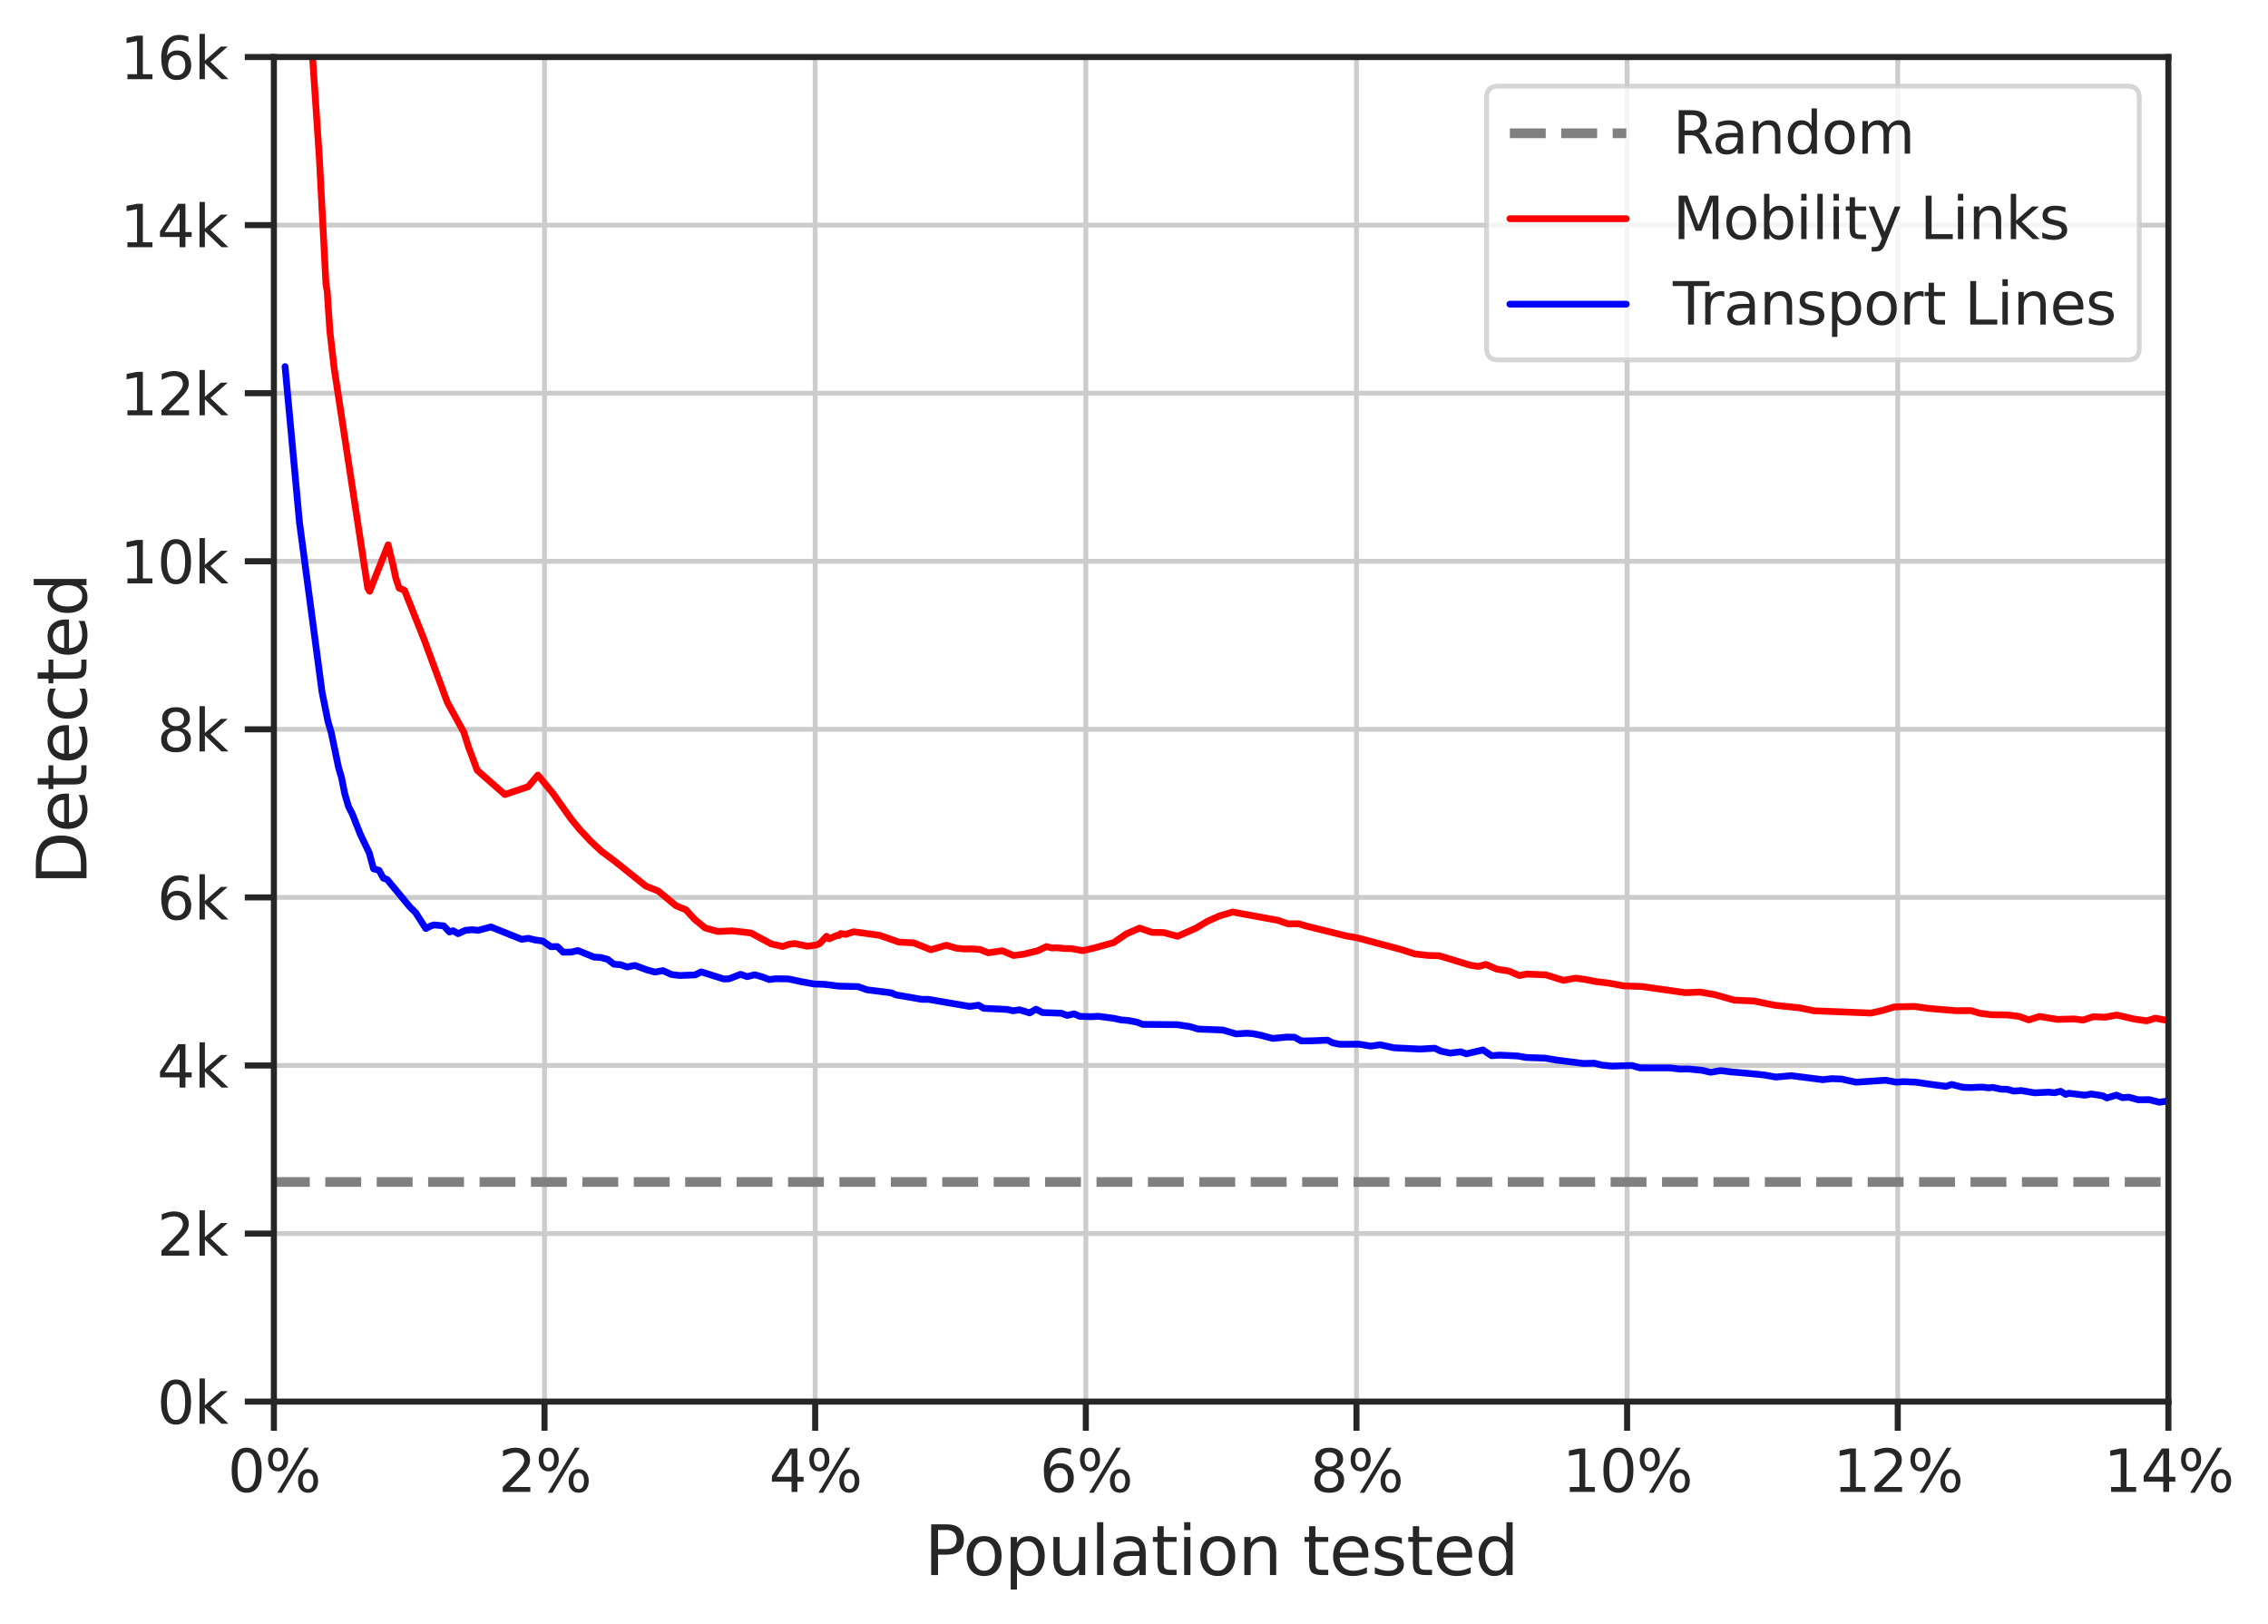 <?xml version="1.0" encoding="utf-8" standalone="no"?>
<!DOCTYPE svg PUBLIC "-//W3C//DTD SVG 1.1//EN"
  "http://www.w3.org/Graphics/SVG/1.1/DTD/svg11.dtd">
<svg xmlns:xlink="http://www.w3.org/1999/xlink" width="467.604pt" height="334.822pt" viewBox="0 0 467.604 334.822" xmlns="http://www.w3.org/2000/svg" version="1.1">
 <defs>
  <style type="text/css">*{stroke-linejoin: round; stroke-linecap: butt}</style>
 </defs>
 <g id="figure_1">
  <g id="patch_1">
   <path d="M 0 334.822 
L 467.604 334.822 
L 467.604 0 
L 0 0 
z
" style="fill: #ffffff"/>
  </g>
  <g id="axes_1">
   <g id="patch_2">
    <path d="M 56.468 288.959 
L 447.068 288.959 
L 447.068 11.759 
L 56.468 11.759 
z
" style="fill: #ffffff"/>
   </g>
   <g id="matplotlib.axis_1">
    <g id="xtick_1">
     <g id="line2d_1">
      <path d="M 56.468 288.959 
L 56.468 11.759 
" clip-path="url(#p614227499e)" style="fill: none; stroke: #cccccc; stroke-linecap: round"/>
     </g>
     <g id="line2d_2">
      <defs>
       <path id="m86eb5ca896" d="M 0 0 
L 0 6 
" style="stroke: #262626; stroke-width: 1.25"/>
      </defs>
      <g>
       <use xlink:href="#m86eb5ca896" x="56.468" y="288.959" style="fill: #262626; stroke: #262626; stroke-width: 1.25"/>
      </g>
     </g>
     <g id="text_1">
      <!-- 0% -->
      <g style="fill: #262626" transform="translate(46.95 307.577) scale(0.12 -0.12)">
       <defs>
        <path id="DejaVuSans-30" d="M 2034 4250 
Q 1547 4250 1301 3770 
Q 1056 3291 1056 2328 
Q 1056 1369 1301 889 
Q 1547 409 2034 409 
Q 2525 409 2770 889 
Q 3016 1369 3016 2328 
Q 3016 3291 2770 3770 
Q 2525 4250 2034 4250 
z
M 2034 4750 
Q 2819 4750 3233 4129 
Q 3647 3509 3647 2328 
Q 3647 1150 3233 529 
Q 2819 -91 2034 -91 
Q 1250 -91 836 529 
Q 422 1150 422 2328 
Q 422 3509 836 4129 
Q 1250 4750 2034 4750 
z
" transform="scale(0.016)"/>
        <path id="DejaVuSans-25" d="M 4653 2053 
Q 4381 2053 4226 1822 
Q 4072 1591 4072 1178 
Q 4072 772 4226 539 
Q 4381 306 4653 306 
Q 4919 306 5073 539 
Q 5228 772 5228 1178 
Q 5228 1588 5073 1820 
Q 4919 2053 4653 2053 
z
M 4653 2450 
Q 5147 2450 5437 2106 
Q 5728 1763 5728 1178 
Q 5728 594 5436 251 
Q 5144 -91 4653 -91 
Q 4153 -91 3862 251 
Q 3572 594 3572 1178 
Q 3572 1766 3864 2108 
Q 4156 2450 4653 2450 
z
M 1428 4353 
Q 1159 4353 1004 4120 
Q 850 3888 850 3481 
Q 850 3069 1003 2837 
Q 1156 2606 1428 2606 
Q 1700 2606 1854 2837 
Q 2009 3069 2009 3481 
Q 2009 3884 1853 4118 
Q 1697 4353 1428 4353 
z
M 4250 4750 
L 4750 4750 
L 1831 -91 
L 1331 -91 
L 4250 4750 
z
M 1428 4750 
Q 1922 4750 2215 4408 
Q 2509 4066 2509 3481 
Q 2509 2891 2217 2550 
Q 1925 2209 1428 2209 
Q 931 2209 642 2551 
Q 353 2894 353 3481 
Q 353 4063 643 4406 
Q 934 4750 1428 4750 
z
" transform="scale(0.016)"/>
       </defs>
       <use xlink:href="#DejaVuSans-30"/>
       <use xlink:href="#DejaVuSans-25" x="63.623"/>
      </g>
     </g>
    </g>
    <g id="xtick_2">
     <g id="line2d_3">
      <path d="M 112.268 288.959 
L 112.268 11.759 
" clip-path="url(#p614227499e)" style="fill: none; stroke: #cccccc; stroke-linecap: round"/>
     </g>
     <g id="line2d_4">
      <g>
       <use xlink:href="#m86eb5ca896" x="112.268" y="288.959" style="fill: #262626; stroke: #262626; stroke-width: 1.25"/>
      </g>
     </g>
     <g id="text_2">
      <!-- 2% -->
      <g style="fill: #262626" transform="translate(102.75 307.577) scale(0.12 -0.12)">
       <defs>
        <path id="DejaVuSans-32" d="M 1228 531 
L 3431 531 
L 3431 0 
L 469 0 
L 469 531 
Q 828 903 1448 1529 
Q 2069 2156 2228 2338 
Q 2531 2678 2651 2914 
Q 2772 3150 2772 3378 
Q 2772 3750 2511 3984 
Q 2250 4219 1831 4219 
Q 1534 4219 1204 4116 
Q 875 4013 500 3803 
L 500 4441 
Q 881 4594 1212 4672 
Q 1544 4750 1819 4750 
Q 2544 4750 2975 4387 
Q 3406 4025 3406 3419 
Q 3406 3131 3298 2873 
Q 3191 2616 2906 2266 
Q 2828 2175 2409 1742 
Q 1991 1309 1228 531 
z
" transform="scale(0.016)"/>
       </defs>
       <use xlink:href="#DejaVuSans-32"/>
       <use xlink:href="#DejaVuSans-25" x="63.623"/>
      </g>
     </g>
    </g>
    <g id="xtick_3">
     <g id="line2d_5">
      <path d="M 168.068 288.959 
L 168.068 11.759 
" clip-path="url(#p614227499e)" style="fill: none; stroke: #cccccc; stroke-linecap: round"/>
     </g>
     <g id="line2d_6">
      <g>
       <use xlink:href="#m86eb5ca896" x="168.068" y="288.959" style="fill: #262626; stroke: #262626; stroke-width: 1.25"/>
      </g>
     </g>
     <g id="text_3">
      <!-- 4% -->
      <g style="fill: #262626" transform="translate(158.55 307.577) scale(0.12 -0.12)">
       <defs>
        <path id="DejaVuSans-34" d="M 2419 4116 
L 825 1625 
L 2419 1625 
L 2419 4116 
z
M 2253 4666 
L 3047 4666 
L 3047 1625 
L 3713 1625 
L 3713 1100 
L 3047 1100 
L 3047 0 
L 2419 0 
L 2419 1100 
L 313 1100 
L 313 1709 
L 2253 4666 
z
" transform="scale(0.016)"/>
       </defs>
       <use xlink:href="#DejaVuSans-34"/>
       <use xlink:href="#DejaVuSans-25" x="63.623"/>
      </g>
     </g>
    </g>
    <g id="xtick_4">
     <g id="line2d_7">
      <path d="M 223.868 288.959 
L 223.868 11.759 
" clip-path="url(#p614227499e)" style="fill: none; stroke: #cccccc; stroke-linecap: round"/>
     </g>
     <g id="line2d_8">
      <g>
       <use xlink:href="#m86eb5ca896" x="223.868" y="288.959" style="fill: #262626; stroke: #262626; stroke-width: 1.25"/>
      </g>
     </g>
     <g id="text_4">
      <!-- 6% -->
      <g style="fill: #262626" transform="translate(214.35 307.577) scale(0.12 -0.12)">
       <defs>
        <path id="DejaVuSans-36" d="M 2113 2584 
Q 1688 2584 1439 2293 
Q 1191 2003 1191 1497 
Q 1191 994 1439 701 
Q 1688 409 2113 409 
Q 2538 409 2786 701 
Q 3034 994 3034 1497 
Q 3034 2003 2786 2293 
Q 2538 2584 2113 2584 
z
M 3366 4563 
L 3366 3988 
Q 3128 4100 2886 4159 
Q 2644 4219 2406 4219 
Q 1781 4219 1451 3797 
Q 1122 3375 1075 2522 
Q 1259 2794 1537 2939 
Q 1816 3084 2150 3084 
Q 2853 3084 3261 2657 
Q 3669 2231 3669 1497 
Q 3669 778 3244 343 
Q 2819 -91 2113 -91 
Q 1303 -91 875 529 
Q 447 1150 447 2328 
Q 447 3434 972 4092 
Q 1497 4750 2381 4750 
Q 2619 4750 2861 4703 
Q 3103 4656 3366 4563 
z
" transform="scale(0.016)"/>
       </defs>
       <use xlink:href="#DejaVuSans-36"/>
       <use xlink:href="#DejaVuSans-25" x="63.623"/>
      </g>
     </g>
    </g>
    <g id="xtick_5">
     <g id="line2d_9">
      <path d="M 279.668 288.959 
L 279.668 11.759 
" clip-path="url(#p614227499e)" style="fill: none; stroke: #cccccc; stroke-linecap: round"/>
     </g>
     <g id="line2d_10">
      <g>
       <use xlink:href="#m86eb5ca896" x="279.668" y="288.959" style="fill: #262626; stroke: #262626; stroke-width: 1.25"/>
      </g>
     </g>
     <g id="text_5">
      <!-- 8% -->
      <g style="fill: #262626" transform="translate(270.15 307.577) scale(0.12 -0.12)">
       <defs>
        <path id="DejaVuSans-38" d="M 2034 2216 
Q 1584 2216 1326 1975 
Q 1069 1734 1069 1313 
Q 1069 891 1326 650 
Q 1584 409 2034 409 
Q 2484 409 2743 651 
Q 3003 894 3003 1313 
Q 3003 1734 2745 1975 
Q 2488 2216 2034 2216 
z
M 1403 2484 
Q 997 2584 770 2862 
Q 544 3141 544 3541 
Q 544 4100 942 4425 
Q 1341 4750 2034 4750 
Q 2731 4750 3128 4425 
Q 3525 4100 3525 3541 
Q 3525 3141 3298 2862 
Q 3072 2584 2669 2484 
Q 3125 2378 3379 2068 
Q 3634 1759 3634 1313 
Q 3634 634 3220 271 
Q 2806 -91 2034 -91 
Q 1263 -91 848 271 
Q 434 634 434 1313 
Q 434 1759 690 2068 
Q 947 2378 1403 2484 
z
M 1172 3481 
Q 1172 3119 1398 2916 
Q 1625 2713 2034 2713 
Q 2441 2713 2670 2916 
Q 2900 3119 2900 3481 
Q 2900 3844 2670 4047 
Q 2441 4250 2034 4250 
Q 1625 4250 1398 4047 
Q 1172 3844 1172 3481 
z
" transform="scale(0.016)"/>
       </defs>
       <use xlink:href="#DejaVuSans-38"/>
       <use xlink:href="#DejaVuSans-25" x="63.623"/>
      </g>
     </g>
    </g>
    <g id="xtick_6">
     <g id="line2d_11">
      <path d="M 335.468 288.959 
L 335.468 11.759 
" clip-path="url(#p614227499e)" style="fill: none; stroke: #cccccc; stroke-linecap: round"/>
     </g>
     <g id="line2d_12">
      <g>
       <use xlink:href="#m86eb5ca896" x="335.468" y="288.959" style="fill: #262626; stroke: #262626; stroke-width: 1.25"/>
      </g>
     </g>
     <g id="text_6">
      <!-- 10% -->
      <g style="fill: #262626" transform="translate(322.132 307.577) scale(0.12 -0.12)">
       <defs>
        <path id="DejaVuSans-31" d="M 794 531 
L 1825 531 
L 1825 4091 
L 703 3866 
L 703 4441 
L 1819 4666 
L 2450 4666 
L 2450 531 
L 3481 531 
L 3481 0 
L 794 0 
L 794 531 
z
" transform="scale(0.016)"/>
       </defs>
       <use xlink:href="#DejaVuSans-31"/>
       <use xlink:href="#DejaVuSans-30" x="63.623"/>
       <use xlink:href="#DejaVuSans-25" x="127.246"/>
      </g>
     </g>
    </g>
    <g id="xtick_7">
     <g id="line2d_13">
      <path d="M 391.268 288.959 
L 391.268 11.759 
" clip-path="url(#p614227499e)" style="fill: none; stroke: #cccccc; stroke-linecap: round"/>
     </g>
     <g id="line2d_14">
      <g>
       <use xlink:href="#m86eb5ca896" x="391.268" y="288.959" style="fill: #262626; stroke: #262626; stroke-width: 1.25"/>
      </g>
     </g>
     <g id="text_7">
      <!-- 12% -->
      <g style="fill: #262626" transform="translate(377.932 307.577) scale(0.12 -0.12)">
       <use xlink:href="#DejaVuSans-31"/>
       <use xlink:href="#DejaVuSans-32" x="63.623"/>
       <use xlink:href="#DejaVuSans-25" x="127.246"/>
      </g>
     </g>
    </g>
    <g id="xtick_8">
     <g id="line2d_15">
      <path d="M 447.068 288.959 
L 447.068 11.759 
" clip-path="url(#p614227499e)" style="fill: none; stroke: #cccccc; stroke-linecap: round"/>
     </g>
     <g id="line2d_16">
      <g>
       <use xlink:href="#m86eb5ca896" x="447.068" y="288.959" style="fill: #262626; stroke: #262626; stroke-width: 1.25"/>
      </g>
     </g>
     <g id="text_8">
      <!-- 14% -->
      <g style="fill: #262626" transform="translate(433.732 307.577) scale(0.12 -0.12)">
       <use xlink:href="#DejaVuSans-31"/>
       <use xlink:href="#DejaVuSans-34" x="63.623"/>
       <use xlink:href="#DejaVuSans-25" x="127.246"/>
      </g>
     </g>
    </g>
    <g id="text_9">
     <!-- Population tested -->
     <g style="fill: #262626" transform="translate(190.577 324.711) scale(0.14 -0.14)">
      <defs>
       <path id="DejaVuSans-50" d="M 1259 4147 
L 1259 2394 
L 2053 2394 
Q 2494 2394 2734 2622 
Q 2975 2850 2975 3272 
Q 2975 3691 2734 3919 
Q 2494 4147 2053 4147 
L 1259 4147 
z
M 628 4666 
L 2053 4666 
Q 2838 4666 3239 4311 
Q 3641 3956 3641 3272 
Q 3641 2581 3239 2228 
Q 2838 1875 2053 1875 
L 1259 1875 
L 1259 0 
L 628 0 
L 628 4666 
z
" transform="scale(0.016)"/>
       <path id="DejaVuSans-6f" d="M 1959 3097 
Q 1497 3097 1228 2736 
Q 959 2375 959 1747 
Q 959 1119 1226 758 
Q 1494 397 1959 397 
Q 2419 397 2687 759 
Q 2956 1122 2956 1747 
Q 2956 2369 2687 2733 
Q 2419 3097 1959 3097 
z
M 1959 3584 
Q 2709 3584 3137 3096 
Q 3566 2609 3566 1747 
Q 3566 888 3137 398 
Q 2709 -91 1959 -91 
Q 1206 -91 779 398 
Q 353 888 353 1747 
Q 353 2609 779 3096 
Q 1206 3584 1959 3584 
z
" transform="scale(0.016)"/>
       <path id="DejaVuSans-70" d="M 1159 525 
L 1159 -1331 
L 581 -1331 
L 581 3500 
L 1159 3500 
L 1159 2969 
Q 1341 3281 1617 3432 
Q 1894 3584 2278 3584 
Q 2916 3584 3314 3078 
Q 3713 2572 3713 1747 
Q 3713 922 3314 415 
Q 2916 -91 2278 -91 
Q 1894 -91 1617 61 
Q 1341 213 1159 525 
z
M 3116 1747 
Q 3116 2381 2855 2742 
Q 2594 3103 2138 3103 
Q 1681 3103 1420 2742 
Q 1159 2381 1159 1747 
Q 1159 1113 1420 752 
Q 1681 391 2138 391 
Q 2594 391 2855 752 
Q 3116 1113 3116 1747 
z
" transform="scale(0.016)"/>
       <path id="DejaVuSans-75" d="M 544 1381 
L 544 3500 
L 1119 3500 
L 1119 1403 
Q 1119 906 1312 657 
Q 1506 409 1894 409 
Q 2359 409 2629 706 
Q 2900 1003 2900 1516 
L 2900 3500 
L 3475 3500 
L 3475 0 
L 2900 0 
L 2900 538 
Q 2691 219 2414 64 
Q 2138 -91 1772 -91 
Q 1169 -91 856 284 
Q 544 659 544 1381 
z
M 1991 3584 
L 1991 3584 
z
" transform="scale(0.016)"/>
       <path id="DejaVuSans-6c" d="M 603 4863 
L 1178 4863 
L 1178 0 
L 603 0 
L 603 4863 
z
" transform="scale(0.016)"/>
       <path id="DejaVuSans-61" d="M 2194 1759 
Q 1497 1759 1228 1600 
Q 959 1441 959 1056 
Q 959 750 1161 570 
Q 1363 391 1709 391 
Q 2188 391 2477 730 
Q 2766 1069 2766 1631 
L 2766 1759 
L 2194 1759 
z
M 3341 1997 
L 3341 0 
L 2766 0 
L 2766 531 
Q 2569 213 2275 61 
Q 1981 -91 1556 -91 
Q 1019 -91 701 211 
Q 384 513 384 1019 
Q 384 1609 779 1909 
Q 1175 2209 1959 2209 
L 2766 2209 
L 2766 2266 
Q 2766 2663 2505 2880 
Q 2244 3097 1772 3097 
Q 1472 3097 1187 3025 
Q 903 2953 641 2809 
L 641 3341 
Q 956 3463 1253 3523 
Q 1550 3584 1831 3584 
Q 2591 3584 2966 3190 
Q 3341 2797 3341 1997 
z
" transform="scale(0.016)"/>
       <path id="DejaVuSans-74" d="M 1172 4494 
L 1172 3500 
L 2356 3500 
L 2356 3053 
L 1172 3053 
L 1172 1153 
Q 1172 725 1289 603 
Q 1406 481 1766 481 
L 2356 481 
L 2356 0 
L 1766 0 
Q 1100 0 847 248 
Q 594 497 594 1153 
L 594 3053 
L 172 3053 
L 172 3500 
L 594 3500 
L 594 4494 
L 1172 4494 
z
" transform="scale(0.016)"/>
       <path id="DejaVuSans-69" d="M 603 3500 
L 1178 3500 
L 1178 0 
L 603 0 
L 603 3500 
z
M 603 4863 
L 1178 4863 
L 1178 4134 
L 603 4134 
L 603 4863 
z
" transform="scale(0.016)"/>
       <path id="DejaVuSans-6e" d="M 3513 2113 
L 3513 0 
L 2938 0 
L 2938 2094 
Q 2938 2591 2744 2837 
Q 2550 3084 2163 3084 
Q 1697 3084 1428 2787 
Q 1159 2491 1159 1978 
L 1159 0 
L 581 0 
L 581 3500 
L 1159 3500 
L 1159 2956 
Q 1366 3272 1645 3428 
Q 1925 3584 2291 3584 
Q 2894 3584 3203 3211 
Q 3513 2838 3513 2113 
z
" transform="scale(0.016)"/>
       <path id="DejaVuSans-20" transform="scale(0.016)"/>
       <path id="DejaVuSans-65" d="M 3597 1894 
L 3597 1613 
L 953 1613 
Q 991 1019 1311 708 
Q 1631 397 2203 397 
Q 2534 397 2845 478 
Q 3156 559 3463 722 
L 3463 178 
Q 3153 47 2828 -22 
Q 2503 -91 2169 -91 
Q 1331 -91 842 396 
Q 353 884 353 1716 
Q 353 2575 817 3079 
Q 1281 3584 2069 3584 
Q 2775 3584 3186 3129 
Q 3597 2675 3597 1894 
z
M 3022 2063 
Q 3016 2534 2758 2815 
Q 2500 3097 2075 3097 
Q 1594 3097 1305 2825 
Q 1016 2553 972 2059 
L 3022 2063 
z
" transform="scale(0.016)"/>
       <path id="DejaVuSans-73" d="M 2834 3397 
L 2834 2853 
Q 2591 2978 2328 3040 
Q 2066 3103 1784 3103 
Q 1356 3103 1142 2972 
Q 928 2841 928 2578 
Q 928 2378 1081 2264 
Q 1234 2150 1697 2047 
L 1894 2003 
Q 2506 1872 2764 1633 
Q 3022 1394 3022 966 
Q 3022 478 2636 193 
Q 2250 -91 1575 -91 
Q 1294 -91 989 -36 
Q 684 19 347 128 
L 347 722 
Q 666 556 975 473 
Q 1284 391 1588 391 
Q 1994 391 2212 530 
Q 2431 669 2431 922 
Q 2431 1156 2273 1281 
Q 2116 1406 1581 1522 
L 1381 1569 
Q 847 1681 609 1914 
Q 372 2147 372 2553 
Q 372 3047 722 3315 
Q 1072 3584 1716 3584 
Q 2034 3584 2315 3537 
Q 2597 3491 2834 3397 
z
" transform="scale(0.016)"/>
       <path id="DejaVuSans-64" d="M 2906 2969 
L 2906 4863 
L 3481 4863 
L 3481 0 
L 2906 0 
L 2906 525 
Q 2725 213 2448 61 
Q 2172 -91 1784 -91 
Q 1150 -91 751 415 
Q 353 922 353 1747 
Q 353 2572 751 3078 
Q 1150 3584 1784 3584 
Q 2172 3584 2448 3432 
Q 2725 3281 2906 2969 
z
M 947 1747 
Q 947 1113 1208 752 
Q 1469 391 1925 391 
Q 2381 391 2643 752 
Q 2906 1113 2906 1747 
Q 2906 2381 2643 2742 
Q 2381 3103 1925 3103 
Q 1469 3103 1208 2742 
Q 947 2381 947 1747 
z
" transform="scale(0.016)"/>
      </defs>
      <use xlink:href="#DejaVuSans-50"/>
      <use xlink:href="#DejaVuSans-6f" x="56.678"/>
      <use xlink:href="#DejaVuSans-70" x="117.859"/>
      <use xlink:href="#DejaVuSans-75" x="181.336"/>
      <use xlink:href="#DejaVuSans-6c" x="244.715"/>
      <use xlink:href="#DejaVuSans-61" x="272.498"/>
      <use xlink:href="#DejaVuSans-74" x="333.777"/>
      <use xlink:href="#DejaVuSans-69" x="372.986"/>
      <use xlink:href="#DejaVuSans-6f" x="400.77"/>
      <use xlink:href="#DejaVuSans-6e" x="461.951"/>
      <use xlink:href="#DejaVuSans-20" x="525.33"/>
      <use xlink:href="#DejaVuSans-74" x="557.117"/>
      <use xlink:href="#DejaVuSans-65" x="596.326"/>
      <use xlink:href="#DejaVuSans-73" x="657.85"/>
      <use xlink:href="#DejaVuSans-74" x="709.949"/>
      <use xlink:href="#DejaVuSans-65" x="749.158"/>
      <use xlink:href="#DejaVuSans-64" x="810.682"/>
     </g>
    </g>
   </g>
   <g id="matplotlib.axis_2">
    <g id="ytick_1">
     <g id="line2d_17">
      <path d="M 56.468 288.959 
L 447.068 288.959 
" clip-path="url(#p614227499e)" style="fill: none; stroke: #cccccc; stroke-linecap: round"/>
     </g>
     <g id="line2d_18">
      <defs>
       <path id="m1bf49bf05a" d="M 0 0 
L -6 0 
" style="stroke: #262626; stroke-width: 1.25"/>
      </defs>
      <g>
       <use xlink:href="#m1bf49bf05a" x="56.468" y="288.959" style="fill: #262626; stroke: #262626; stroke-width: 1.25"/>
      </g>
     </g>
     <g id="text_10">
      <!-- 0k -->
      <g style="fill: #262626" transform="translate(32.384 293.518) scale(0.12 -0.12)">
       <defs>
        <path id="DejaVuSans-6b" d="M 581 4863 
L 1159 4863 
L 1159 1991 
L 2875 3500 
L 3609 3500 
L 1753 1863 
L 3688 0 
L 2938 0 
L 1159 1709 
L 1159 0 
L 581 0 
L 581 4863 
z
" transform="scale(0.016)"/>
       </defs>
       <use xlink:href="#DejaVuSans-30"/>
       <use xlink:href="#DejaVuSans-6b" x="63.623"/>
      </g>
     </g>
    </g>
    <g id="ytick_2">
     <g id="line2d_19">
      <path d="M 56.468 254.309 
L 447.068 254.309 
" clip-path="url(#p614227499e)" style="fill: none; stroke: #cccccc; stroke-linecap: round"/>
     </g>
     <g id="line2d_20">
      <g>
       <use xlink:href="#m1bf49bf05a" x="56.468" y="254.309" style="fill: #262626; stroke: #262626; stroke-width: 1.25"/>
      </g>
     </g>
     <g id="text_11">
      <!-- 2k -->
      <g style="fill: #262626" transform="translate(32.384 258.868) scale(0.12 -0.12)">
       <use xlink:href="#DejaVuSans-32"/>
       <use xlink:href="#DejaVuSans-6b" x="63.623"/>
      </g>
     </g>
    </g>
    <g id="ytick_3">
     <g id="line2d_21">
      <path d="M 56.468 219.659 
L 447.068 219.659 
" clip-path="url(#p614227499e)" style="fill: none; stroke: #cccccc; stroke-linecap: round"/>
     </g>
     <g id="line2d_22">
      <g>
       <use xlink:href="#m1bf49bf05a" x="56.468" y="219.659" style="fill: #262626; stroke: #262626; stroke-width: 1.25"/>
      </g>
     </g>
     <g id="text_12">
      <!-- 4k -->
      <g style="fill: #262626" transform="translate(32.384 224.218) scale(0.12 -0.12)">
       <use xlink:href="#DejaVuSans-34"/>
       <use xlink:href="#DejaVuSans-6b" x="63.623"/>
      </g>
     </g>
    </g>
    <g id="ytick_4">
     <g id="line2d_23">
      <path d="M 56.468 185.009 
L 447.068 185.009 
" clip-path="url(#p614227499e)" style="fill: none; stroke: #cccccc; stroke-linecap: round"/>
     </g>
     <g id="line2d_24">
      <g>
       <use xlink:href="#m1bf49bf05a" x="56.468" y="185.009" style="fill: #262626; stroke: #262626; stroke-width: 1.25"/>
      </g>
     </g>
     <g id="text_13">
      <!-- 6k -->
      <g style="fill: #262626" transform="translate(32.384 189.568) scale(0.12 -0.12)">
       <use xlink:href="#DejaVuSans-36"/>
       <use xlink:href="#DejaVuSans-6b" x="63.623"/>
      </g>
     </g>
    </g>
    <g id="ytick_5">
     <g id="line2d_25">
      <path d="M 56.468 150.359 
L 447.068 150.359 
" clip-path="url(#p614227499e)" style="fill: none; stroke: #cccccc; stroke-linecap: round"/>
     </g>
     <g id="line2d_26">
      <g>
       <use xlink:href="#m1bf49bf05a" x="56.468" y="150.359" style="fill: #262626; stroke: #262626; stroke-width: 1.25"/>
      </g>
     </g>
     <g id="text_14">
      <!-- 8k -->
      <g style="fill: #262626" transform="translate(32.384 154.918) scale(0.12 -0.12)">
       <use xlink:href="#DejaVuSans-38"/>
       <use xlink:href="#DejaVuSans-6b" x="63.623"/>
      </g>
     </g>
    </g>
    <g id="ytick_6">
     <g id="line2d_27">
      <path d="M 56.468 115.709 
L 447.068 115.709 
" clip-path="url(#p614227499e)" style="fill: none; stroke: #cccccc; stroke-linecap: round"/>
     </g>
     <g id="line2d_28">
      <g>
       <use xlink:href="#m1bf49bf05a" x="56.468" y="115.709" style="fill: #262626; stroke: #262626; stroke-width: 1.25"/>
      </g>
     </g>
     <g id="text_15">
      <!-- 10k -->
      <g style="fill: #262626" transform="translate(24.749 120.268) scale(0.12 -0.12)">
       <use xlink:href="#DejaVuSans-31"/>
       <use xlink:href="#DejaVuSans-30" x="63.623"/>
       <use xlink:href="#DejaVuSans-6b" x="127.246"/>
      </g>
     </g>
    </g>
    <g id="ytick_7">
     <g id="line2d_29">
      <path d="M 56.468 81.059 
L 447.068 81.059 
" clip-path="url(#p614227499e)" style="fill: none; stroke: #cccccc; stroke-linecap: round"/>
     </g>
     <g id="line2d_30">
      <g>
       <use xlink:href="#m1bf49bf05a" x="56.468" y="81.059" style="fill: #262626; stroke: #262626; stroke-width: 1.25"/>
      </g>
     </g>
     <g id="text_16">
      <!-- 12k -->
      <g style="fill: #262626" transform="translate(24.749 85.618) scale(0.12 -0.12)">
       <use xlink:href="#DejaVuSans-31"/>
       <use xlink:href="#DejaVuSans-32" x="63.623"/>
       <use xlink:href="#DejaVuSans-6b" x="127.246"/>
      </g>
     </g>
    </g>
    <g id="ytick_8">
     <g id="line2d_31">
      <path d="M 56.468 46.409 
L 447.068 46.409 
" clip-path="url(#p614227499e)" style="fill: none; stroke: #cccccc; stroke-linecap: round"/>
     </g>
     <g id="line2d_32">
      <g>
       <use xlink:href="#m1bf49bf05a" x="56.468" y="46.409" style="fill: #262626; stroke: #262626; stroke-width: 1.25"/>
      </g>
     </g>
     <g id="text_17">
      <!-- 14k -->
      <g style="fill: #262626" transform="translate(24.749 50.968) scale(0.12 -0.12)">
       <use xlink:href="#DejaVuSans-31"/>
       <use xlink:href="#DejaVuSans-34" x="63.623"/>
       <use xlink:href="#DejaVuSans-6b" x="127.246"/>
      </g>
     </g>
    </g>
    <g id="ytick_9">
     <g id="line2d_33">
      <path d="M 56.468 11.759 
L 447.068 11.759 
" clip-path="url(#p614227499e)" style="fill: none; stroke: #cccccc; stroke-linecap: round"/>
     </g>
     <g id="line2d_34">
      <g>
       <use xlink:href="#m1bf49bf05a" x="56.468" y="11.759" style="fill: #262626; stroke: #262626; stroke-width: 1.25"/>
      </g>
     </g>
     <g id="text_18">
      <!-- 16k -->
      <g style="fill: #262626" transform="translate(24.749 16.318) scale(0.12 -0.12)">
       <use xlink:href="#DejaVuSans-31"/>
       <use xlink:href="#DejaVuSans-36" x="63.623"/>
       <use xlink:href="#DejaVuSans-6b" x="127.246"/>
      </g>
     </g>
    </g>
    <g id="text_19">
     <!-- Detected -->
     <g style="fill: #262626" transform="translate(17.838 182.452) rotate(-90) scale(0.14 -0.14)">
      <defs>
       <path id="DejaVuSans-44" d="M 1259 4147 
L 1259 519 
L 2022 519 
Q 2988 519 3436 956 
Q 3884 1394 3884 2338 
Q 3884 3275 3436 3711 
Q 2988 4147 2022 4147 
L 1259 4147 
z
M 628 4666 
L 1925 4666 
Q 3281 4666 3915 4102 
Q 4550 3538 4550 2338 
Q 4550 1131 3912 565 
Q 3275 0 1925 0 
L 628 0 
L 628 4666 
z
" transform="scale(0.016)"/>
       <path id="DejaVuSans-63" d="M 3122 3366 
L 3122 2828 
Q 2878 2963 2633 3030 
Q 2388 3097 2138 3097 
Q 1578 3097 1268 2742 
Q 959 2388 959 1747 
Q 959 1106 1268 751 
Q 1578 397 2138 397 
Q 2388 397 2633 464 
Q 2878 531 3122 666 
L 3122 134 
Q 2881 22 2623 -34 
Q 2366 -91 2075 -91 
Q 1284 -91 818 406 
Q 353 903 353 1747 
Q 353 2603 823 3093 
Q 1294 3584 2113 3584 
Q 2378 3584 2631 3529 
Q 2884 3475 3122 3366 
z
" transform="scale(0.016)"/>
      </defs>
      <use xlink:href="#DejaVuSans-44"/>
      <use xlink:href="#DejaVuSans-65" x="77.002"/>
      <use xlink:href="#DejaVuSans-74" x="138.525"/>
      <use xlink:href="#DejaVuSans-65" x="177.734"/>
      <use xlink:href="#DejaVuSans-63" x="239.258"/>
      <use xlink:href="#DejaVuSans-74" x="294.238"/>
      <use xlink:href="#DejaVuSans-65" x="333.447"/>
      <use xlink:href="#DejaVuSans-64" x="394.971"/>
     </g>
    </g>
   </g>
   <g id="line2d_35">
    <path d="M 56.468 243.674 
L 468.604 243.674 
" clip-path="url(#p614227499e)" style="fill: none; stroke-dasharray: 7.4,3.2; stroke-dashoffset: 0; stroke: #808080; stroke-width: 2"/>
   </g>
   <g id="line2d_36">
    <path d="M 60.345 9.283 
L 62.639 9.614 
L 64.296 9.632 
L 65.849 32.629 
L 67.2 58.493 
L 67.469 60.156 
L 68.026 68.419 
L 68.896 75.924 
L 75.813 121.232 
L 76.217 121.892 
L 80.024 112.329 
L 81.075 116.694 
L 81.596 119.155 
L 82.294 121.252 
L 83.4 121.709 
L 87.39 131.706 
L 92.243 144.819 
L 95.652 151 
L 96.566 153.937 
L 98.396 158.815 
L 104.095 163.8 
L 108.914 162.176 
L 110.899 159.803 
L 113.908 163.438 
L 117.704 168.782 
L 119.478 170.952 
L 121.792 173.424 
L 123.99 175.485 
L 126.594 177.419 
L 133.172 182.686 
L 135.701 183.685 
L 139.38 186.733 
L 141.411 187.555 
L 143.205 189.517 
L 145.36 191.295 
L 147.991 192.034 
L 150.927 191.895 
L 154.81 192.337 
L 159.018 194.601 
L 161.354 195.131 
L 162.73 194.664 
L 163.861 194.525 
L 166.448 195.075 
L 168.306 194.823 
L 168.984 194.539 
L 170.417 193.027 
L 170.975 193.54 
L 171.946 193.107 
L 172.644 192.807 
L 172.978 192.871 
L 173.341 192.457 
L 174.325 192.635 
L 176 192.095 
L 181.329 192.817 
L 185.332 194.219 
L 188.398 194.388 
L 191.92 195.795 
L 195.103 194.874 
L 197.199 195.48 
L 198.851 195.641 
L 200.335 195.62 
L 202.058 195.742 
L 203.739 196.434 
L 206.617 196.001 
L 208.95 196.984 
L 211.052 196.716 
L 213.965 196.002 
L 215.75 195.143 
L 216.891 195.431 
L 217.994 195.385 
L 219.48 195.553 
L 220.926 195.574 
L 223.258 195.988 
L 225.464 195.475 
L 229.616 194.324 
L 232.221 192.537 
L 234.965 191.339 
L 237.492 192.215 
L 239.941 192.257 
L 242.789 193.028 
L 246.56 191.354 
L 248.98 189.917 
L 251.412 188.834 
L 254.14 188.028 
L 263.443 189.729 
L 265.522 190.45 
L 267.76 190.448 
L 269.208 190.887 
L 277.644 192.967 
L 279.832 193.347 
L 288.744 195.717 
L 291.688 196.662 
L 294.458 196.976 
L 296.721 197.041 
L 303.214 199.006 
L 304.784 199.242 
L 306.381 198.83 
L 308.6 199.8 
L 311.109 200.197 
L 313.243 201.123 
L 314.777 200.812 
L 318.691 200.975 
L 322.32 202.104 
L 324.831 201.657 
L 326.617 201.887 
L 329.139 202.376 
L 331.718 202.683 
L 334.765 203.246 
L 338.534 203.382 
L 347.45 204.648 
L 350.512 204.529 
L 353.507 205.047 
L 357.588 206.193 
L 361.543 206.362 
L 365.986 207.257 
L 370.945 207.767 
L 374.046 208.388 
L 385.74 208.851 
L 388.138 208.318 
L 390.547 207.589 
L 394.732 207.491 
L 397.66 207.903 
L 403.258 208.363 
L 406.347 208.353 
L 408.202 208.891 
L 410.553 209.2 
L 413.883 209.24 
L 416.322 209.545 
L 418.25 210.26 
L 420.502 209.554 
L 424.218 210.164 
L 427.615 210.062 
L 429.46 210.302 
L 431.61 209.598 
L 433.971 209.709 
L 436.427 209.266 
L 440.146 210.112 
L 442.598 210.457 
L 444.385 209.911 
L 448.434 210.688 
L 448.434 210.688 
" clip-path="url(#p614227499e)" style="fill: none; stroke: #ff0000; stroke-width: 1.4; stroke-linecap: round"/>
   </g>
   <g id="line2d_37">
    <path d="M 58.772 75.581 
L 61.739 107.648 
L 66.39 142.641 
L 67.62 148.737 
L 68.299 151.058 
L 69.805 158.261 
L 70.394 160.221 
L 71.09 163.691 
L 71.862 166.302 
L 72.623 167.761 
L 74.29 172.002 
L 76.121 175.807 
L 77.023 179.119 
L 78.154 179.429 
L 79.035 181.035 
L 79.813 181.309 
L 84.504 186.977 
L 85.666 188.112 
L 87.797 191.426 
L 88.877 190.867 
L 89.521 190.683 
L 91.497 190.878 
L 92.659 192.138 
L 93.411 191.875 
L 94.459 192.485 
L 95.95 191.795 
L 97.319 191.676 
L 98.618 191.796 
L 101.202 191.094 
L 107.563 193.651 
L 108.947 193.437 
L 110.267 193.775 
L 111.9 194.006 
L 113.56 195.163 
L 114.903 195.141 
L 116.106 196.301 
L 117.788 196.285 
L 119.145 195.961 
L 122.485 197.32 
L 123.807 197.387 
L 125.267 197.773 
L 126.581 198.774 
L 127.979 198.894 
L 129.273 199.353 
L 130.903 199.036 
L 133.366 199.943 
L 135.03 200.403 
L 136.681 200.109 
L 138.439 200.903 
L 140.126 201.109 
L 143.318 200.987 
L 144.569 200.363 
L 149.22 201.822 
L 150.32 201.79 
L 152.681 200.867 
L 154.04 201.344 
L 155.599 200.955 
L 157.15 201.392 
L 158.588 201.949 
L 159.903 201.778 
L 162.565 201.818 
L 165.079 202.36 
L 167.822 202.852 
L 169.994 202.93 
L 172.889 203.296 
L 176.928 203.401 
L 178.739 204.055 
L 183.798 204.69 
L 184.679 205.099 
L 190.105 206.035 
L 191.383 206.021 
L 199.922 207.487 
L 201.765 207.233 
L 202.814 207.873 
L 207.66 208.105 
L 208.854 208.38 
L 210.219 208.181 
L 212.287 208.818 
L 213.601 208.052 
L 214.902 208.745 
L 218.817 208.885 
L 220.009 209.333 
L 221.472 209.02 
L 222.618 209.533 
L 225.086 209.598 
L 226.428 209.516 
L 229.627 209.935 
L 231.078 210.257 
L 232.674 210.392 
L 234.445 210.74 
L 235.594 211.181 
L 242.734 211.248 
L 245.335 211.644 
L 247.039 212.152 
L 252.131 212.352 
L 254.831 213.147 
L 257.038 213.016 
L 258.263 213.097 
L 259.82 213.399 
L 262.404 214.079 
L 265.368 213.799 
L 266.902 213.834 
L 268.266 214.591 
L 270.397 214.579 
L 273.675 214.438 
L 274.777 214.993 
L 276.224 215.289 
L 280.216 215.267 
L 282.633 215.671 
L 284.538 215.385 
L 287.395 216.012 
L 292.779 216.276 
L 295.818 216.102 
L 297.062 216.702 
L 298.977 217.104 
L 301.163 216.836 
L 302.299 217.255 
L 305.743 216.46 
L 307.521 217.639 
L 309.199 217.521 
L 312.871 217.698 
L 314.708 218.012 
L 318.57 218.145 
L 320.854 218.54 
L 326.445 219.243 
L 328.715 219.191 
L 330.267 219.582 
L 332.36 219.788 
L 336.439 219.661 
L 338.141 220.154 
L 344.373 220.163 
L 346.396 220.408 
L 348 220.379 
L 350.855 220.645 
L 352.703 221.059 
L 354.74 220.716 
L 356.805 220.969 
L 360.403 221.287 
L 363.654 221.606 
L 366.144 222.043 
L 369.272 221.759 
L 375.832 222.591 
L 377.638 222.376 
L 379.652 222.451 
L 382.649 223.107 
L 388.75 222.7 
L 390.996 223.105 
L 392.444 222.99 
L 395.031 223.107 
L 398.286 223.582 
L 401.193 223.957 
L 402.399 223.578 
L 404.724 224.159 
L 406.232 224.211 
L 408.618 224.118 
L 410.023 224.272 
L 410.852 224.178 
L 412.59 224.55 
L 413.826 224.569 
L 415.166 224.932 
L 416.732 224.831 
L 419.478 225.295 
L 422.386 225.163 
L 423.606 225.28 
L 424.834 224.983 
L 425.904 225.617 
L 426.539 225.384 
L 429.849 225.783 
L 431.159 225.54 
L 433.473 225.892 
L 434.397 226.348 
L 436.344 225.767 
L 437.607 226.293 
L 438.913 226.197 
L 440.843 226.726 
L 443.104 226.71 
L 445.22 227.242 
L 446.908 226.973 
L 448.771 226.909 
L 450.487 227.449 
L 454.026 227.633 
L 454.907 227.42 
L 456.041 227.787 
L 458.757 227.781 
L 460.096 228.13 
L 461.553 228.393 
L 462.99 228.339 
L 464.379 228.663 
L 465.088 228.609 
L 465.976 228.811 
L 467.02 228.353 
L 468.604 228.822 
L 468.604 228.822 
" clip-path="url(#p614227499e)" style="fill: none; stroke: #0000ff; stroke-width: 1.4; stroke-linecap: round"/>
   </g>
   <g id="patch_3">
    <path d="M 56.468 288.959 
L 56.468 11.759 
" style="fill: none; stroke: #262626; stroke-width: 1.25; stroke-linejoin: miter; stroke-linecap: square"/>
   </g>
   <g id="patch_4">
    <path d="M 447.068 288.959 
L 447.068 11.759 
" style="fill: none; stroke: #262626; stroke-width: 1.25; stroke-linejoin: miter; stroke-linecap: square"/>
   </g>
   <g id="patch_5">
    <path d="M 56.468 288.959 
L 447.068 288.959 
" style="fill: none; stroke: #262626; stroke-width: 1.25; stroke-linejoin: miter; stroke-linecap: square"/>
   </g>
   <g id="patch_6">
    <path d="M 56.468 11.759 
L 447.068 11.759 
" style="fill: none; stroke: #262626; stroke-width: 1.25; stroke-linejoin: miter; stroke-linecap: square"/>
   </g>
   <g id="legend_1">
    <g id="patch_7">
     <path d="M 308.894 74.2 
L 438.668 74.2 
Q 441.068 74.2 441.068 71.8 
L 441.068 20.159 
Q 441.068 17.759 438.668 17.759 
L 308.894 17.759 
Q 306.494 17.759 306.494 20.159 
L 306.494 71.8 
Q 306.494 74.2 308.894 74.2 
z
" style="fill: #ffffff; opacity: 0.8; stroke: #cccccc; stroke-linejoin: miter"/>
    </g>
    <g id="line2d_38">
     <path d="M 311.294 27.477 
L 323.294 27.477 
L 335.294 27.477 
" style="fill: none; stroke-dasharray: 7.4,3.2; stroke-dashoffset: 0; stroke: #808080; stroke-width: 2"/>
    </g>
    <g id="text_20">
     <!-- Random -->
     <g style="fill: #262626" transform="translate(344.894 31.677) scale(0.12 -0.12)">
      <defs>
       <path id="DejaVuSans-52" d="M 2841 2188 
Q 3044 2119 3236 1894 
Q 3428 1669 3622 1275 
L 4263 0 
L 3584 0 
L 2988 1197 
Q 2756 1666 2539 1819 
Q 2322 1972 1947 1972 
L 1259 1972 
L 1259 0 
L 628 0 
L 628 4666 
L 2053 4666 
Q 2853 4666 3247 4331 
Q 3641 3997 3641 3322 
Q 3641 2881 3436 2590 
Q 3231 2300 2841 2188 
z
M 1259 4147 
L 1259 2491 
L 2053 2491 
Q 2509 2491 2742 2702 
Q 2975 2913 2975 3322 
Q 2975 3731 2742 3939 
Q 2509 4147 2053 4147 
L 1259 4147 
z
" transform="scale(0.016)"/>
       <path id="DejaVuSans-6d" d="M 3328 2828 
Q 3544 3216 3844 3400 
Q 4144 3584 4550 3584 
Q 5097 3584 5394 3201 
Q 5691 2819 5691 2113 
L 5691 0 
L 5113 0 
L 5113 2094 
Q 5113 2597 4934 2840 
Q 4756 3084 4391 3084 
Q 3944 3084 3684 2787 
Q 3425 2491 3425 1978 
L 3425 0 
L 2847 0 
L 2847 2094 
Q 2847 2600 2669 2842 
Q 2491 3084 2119 3084 
Q 1678 3084 1418 2786 
Q 1159 2488 1159 1978 
L 1159 0 
L 581 0 
L 581 3500 
L 1159 3500 
L 1159 2956 
Q 1356 3278 1631 3431 
Q 1906 3584 2284 3584 
Q 2666 3584 2933 3390 
Q 3200 3197 3328 2828 
z
" transform="scale(0.016)"/>
      </defs>
      <use xlink:href="#DejaVuSans-52"/>
      <use xlink:href="#DejaVuSans-61" x="67.232"/>
      <use xlink:href="#DejaVuSans-6e" x="128.512"/>
      <use xlink:href="#DejaVuSans-64" x="191.891"/>
      <use xlink:href="#DejaVuSans-6f" x="255.367"/>
      <use xlink:href="#DejaVuSans-6d" x="316.549"/>
     </g>
    </g>
    <g id="line2d_39">
     <path d="M 311.294 45.091 
L 323.294 45.091 
L 335.294 45.091 
" style="fill: none; stroke: #ff0000; stroke-width: 1.4; stroke-linecap: round"/>
    </g>
    <g id="text_21">
     <!-- Mobility Links -->
     <g style="fill: #262626" transform="translate(344.894 49.291) scale(0.12 -0.12)">
      <defs>
       <path id="DejaVuSans-4d" d="M 628 4666 
L 1569 4666 
L 2759 1491 
L 3956 4666 
L 4897 4666 
L 4897 0 
L 4281 0 
L 4281 4097 
L 3078 897 
L 2444 897 
L 1241 4097 
L 1241 0 
L 628 0 
L 628 4666 
z
" transform="scale(0.016)"/>
       <path id="DejaVuSans-62" d="M 3116 1747 
Q 3116 2381 2855 2742 
Q 2594 3103 2138 3103 
Q 1681 3103 1420 2742 
Q 1159 2381 1159 1747 
Q 1159 1113 1420 752 
Q 1681 391 2138 391 
Q 2594 391 2855 752 
Q 3116 1113 3116 1747 
z
M 1159 2969 
Q 1341 3281 1617 3432 
Q 1894 3584 2278 3584 
Q 2916 3584 3314 3078 
Q 3713 2572 3713 1747 
Q 3713 922 3314 415 
Q 2916 -91 2278 -91 
Q 1894 -91 1617 61 
Q 1341 213 1159 525 
L 1159 0 
L 581 0 
L 581 4863 
L 1159 4863 
L 1159 2969 
z
" transform="scale(0.016)"/>
       <path id="DejaVuSans-79" d="M 2059 -325 
Q 1816 -950 1584 -1140 
Q 1353 -1331 966 -1331 
L 506 -1331 
L 506 -850 
L 844 -850 
Q 1081 -850 1212 -737 
Q 1344 -625 1503 -206 
L 1606 56 
L 191 3500 
L 800 3500 
L 1894 763 
L 2988 3500 
L 3597 3500 
L 2059 -325 
z
" transform="scale(0.016)"/>
       <path id="DejaVuSans-4c" d="M 628 4666 
L 1259 4666 
L 1259 531 
L 3531 531 
L 3531 0 
L 628 0 
L 628 4666 
z
" transform="scale(0.016)"/>
      </defs>
      <use xlink:href="#DejaVuSans-4d"/>
      <use xlink:href="#DejaVuSans-6f" x="86.279"/>
      <use xlink:href="#DejaVuSans-62" x="147.461"/>
      <use xlink:href="#DejaVuSans-69" x="210.938"/>
      <use xlink:href="#DejaVuSans-6c" x="238.721"/>
      <use xlink:href="#DejaVuSans-69" x="266.504"/>
      <use xlink:href="#DejaVuSans-74" x="294.287"/>
      <use xlink:href="#DejaVuSans-79" x="333.496"/>
      <use xlink:href="#DejaVuSans-20" x="392.676"/>
      <use xlink:href="#DejaVuSans-4c" x="424.463"/>
      <use xlink:href="#DejaVuSans-69" x="480.176"/>
      <use xlink:href="#DejaVuSans-6e" x="507.959"/>
      <use xlink:href="#DejaVuSans-6b" x="571.338"/>
      <use xlink:href="#DejaVuSans-73" x="629.248"/>
     </g>
    </g>
    <g id="line2d_40">
     <path d="M 311.294 62.705 
L 323.294 62.705 
L 335.294 62.705 
" style="fill: none; stroke: #0000ff; stroke-width: 1.4; stroke-linecap: round"/>
    </g>
    <g id="text_22">
     <!-- Transport Lines -->
     <g style="fill: #262626" transform="translate(344.894 66.905) scale(0.12 -0.12)">
      <defs>
       <path id="DejaVuSans-54" d="M -19 4666 
L 3928 4666 
L 3928 4134 
L 2272 4134 
L 2272 0 
L 1638 0 
L 1638 4134 
L -19 4134 
L -19 4666 
z
" transform="scale(0.016)"/>
       <path id="DejaVuSans-72" d="M 2631 2963 
Q 2534 3019 2420 3045 
Q 2306 3072 2169 3072 
Q 1681 3072 1420 2755 
Q 1159 2438 1159 1844 
L 1159 0 
L 581 0 
L 581 3500 
L 1159 3500 
L 1159 2956 
Q 1341 3275 1631 3429 
Q 1922 3584 2338 3584 
Q 2397 3584 2469 3576 
Q 2541 3569 2628 3553 
L 2631 2963 
z
" transform="scale(0.016)"/>
      </defs>
      <use xlink:href="#DejaVuSans-54"/>
      <use xlink:href="#DejaVuSans-72" x="46.334"/>
      <use xlink:href="#DejaVuSans-61" x="87.447"/>
      <use xlink:href="#DejaVuSans-6e" x="148.727"/>
      <use xlink:href="#DejaVuSans-73" x="212.105"/>
      <use xlink:href="#DejaVuSans-70" x="264.205"/>
      <use xlink:href="#DejaVuSans-6f" x="327.682"/>
      <use xlink:href="#DejaVuSans-72" x="388.863"/>
      <use xlink:href="#DejaVuSans-74" x="429.977"/>
      <use xlink:href="#DejaVuSans-20" x="469.186"/>
      <use xlink:href="#DejaVuSans-4c" x="500.973"/>
      <use xlink:href="#DejaVuSans-69" x="556.686"/>
      <use xlink:href="#DejaVuSans-6e" x="584.469"/>
      <use xlink:href="#DejaVuSans-65" x="647.848"/>
      <use xlink:href="#DejaVuSans-73" x="709.371"/>
     </g>
    </g>
   </g>
  </g>
 </g>
 <defs>
  <clipPath id="p614227499e">
   <rect x="56.468" y="11.759" width="390.6" height="277.2"/>
  </clipPath>
 </defs>
</svg>
